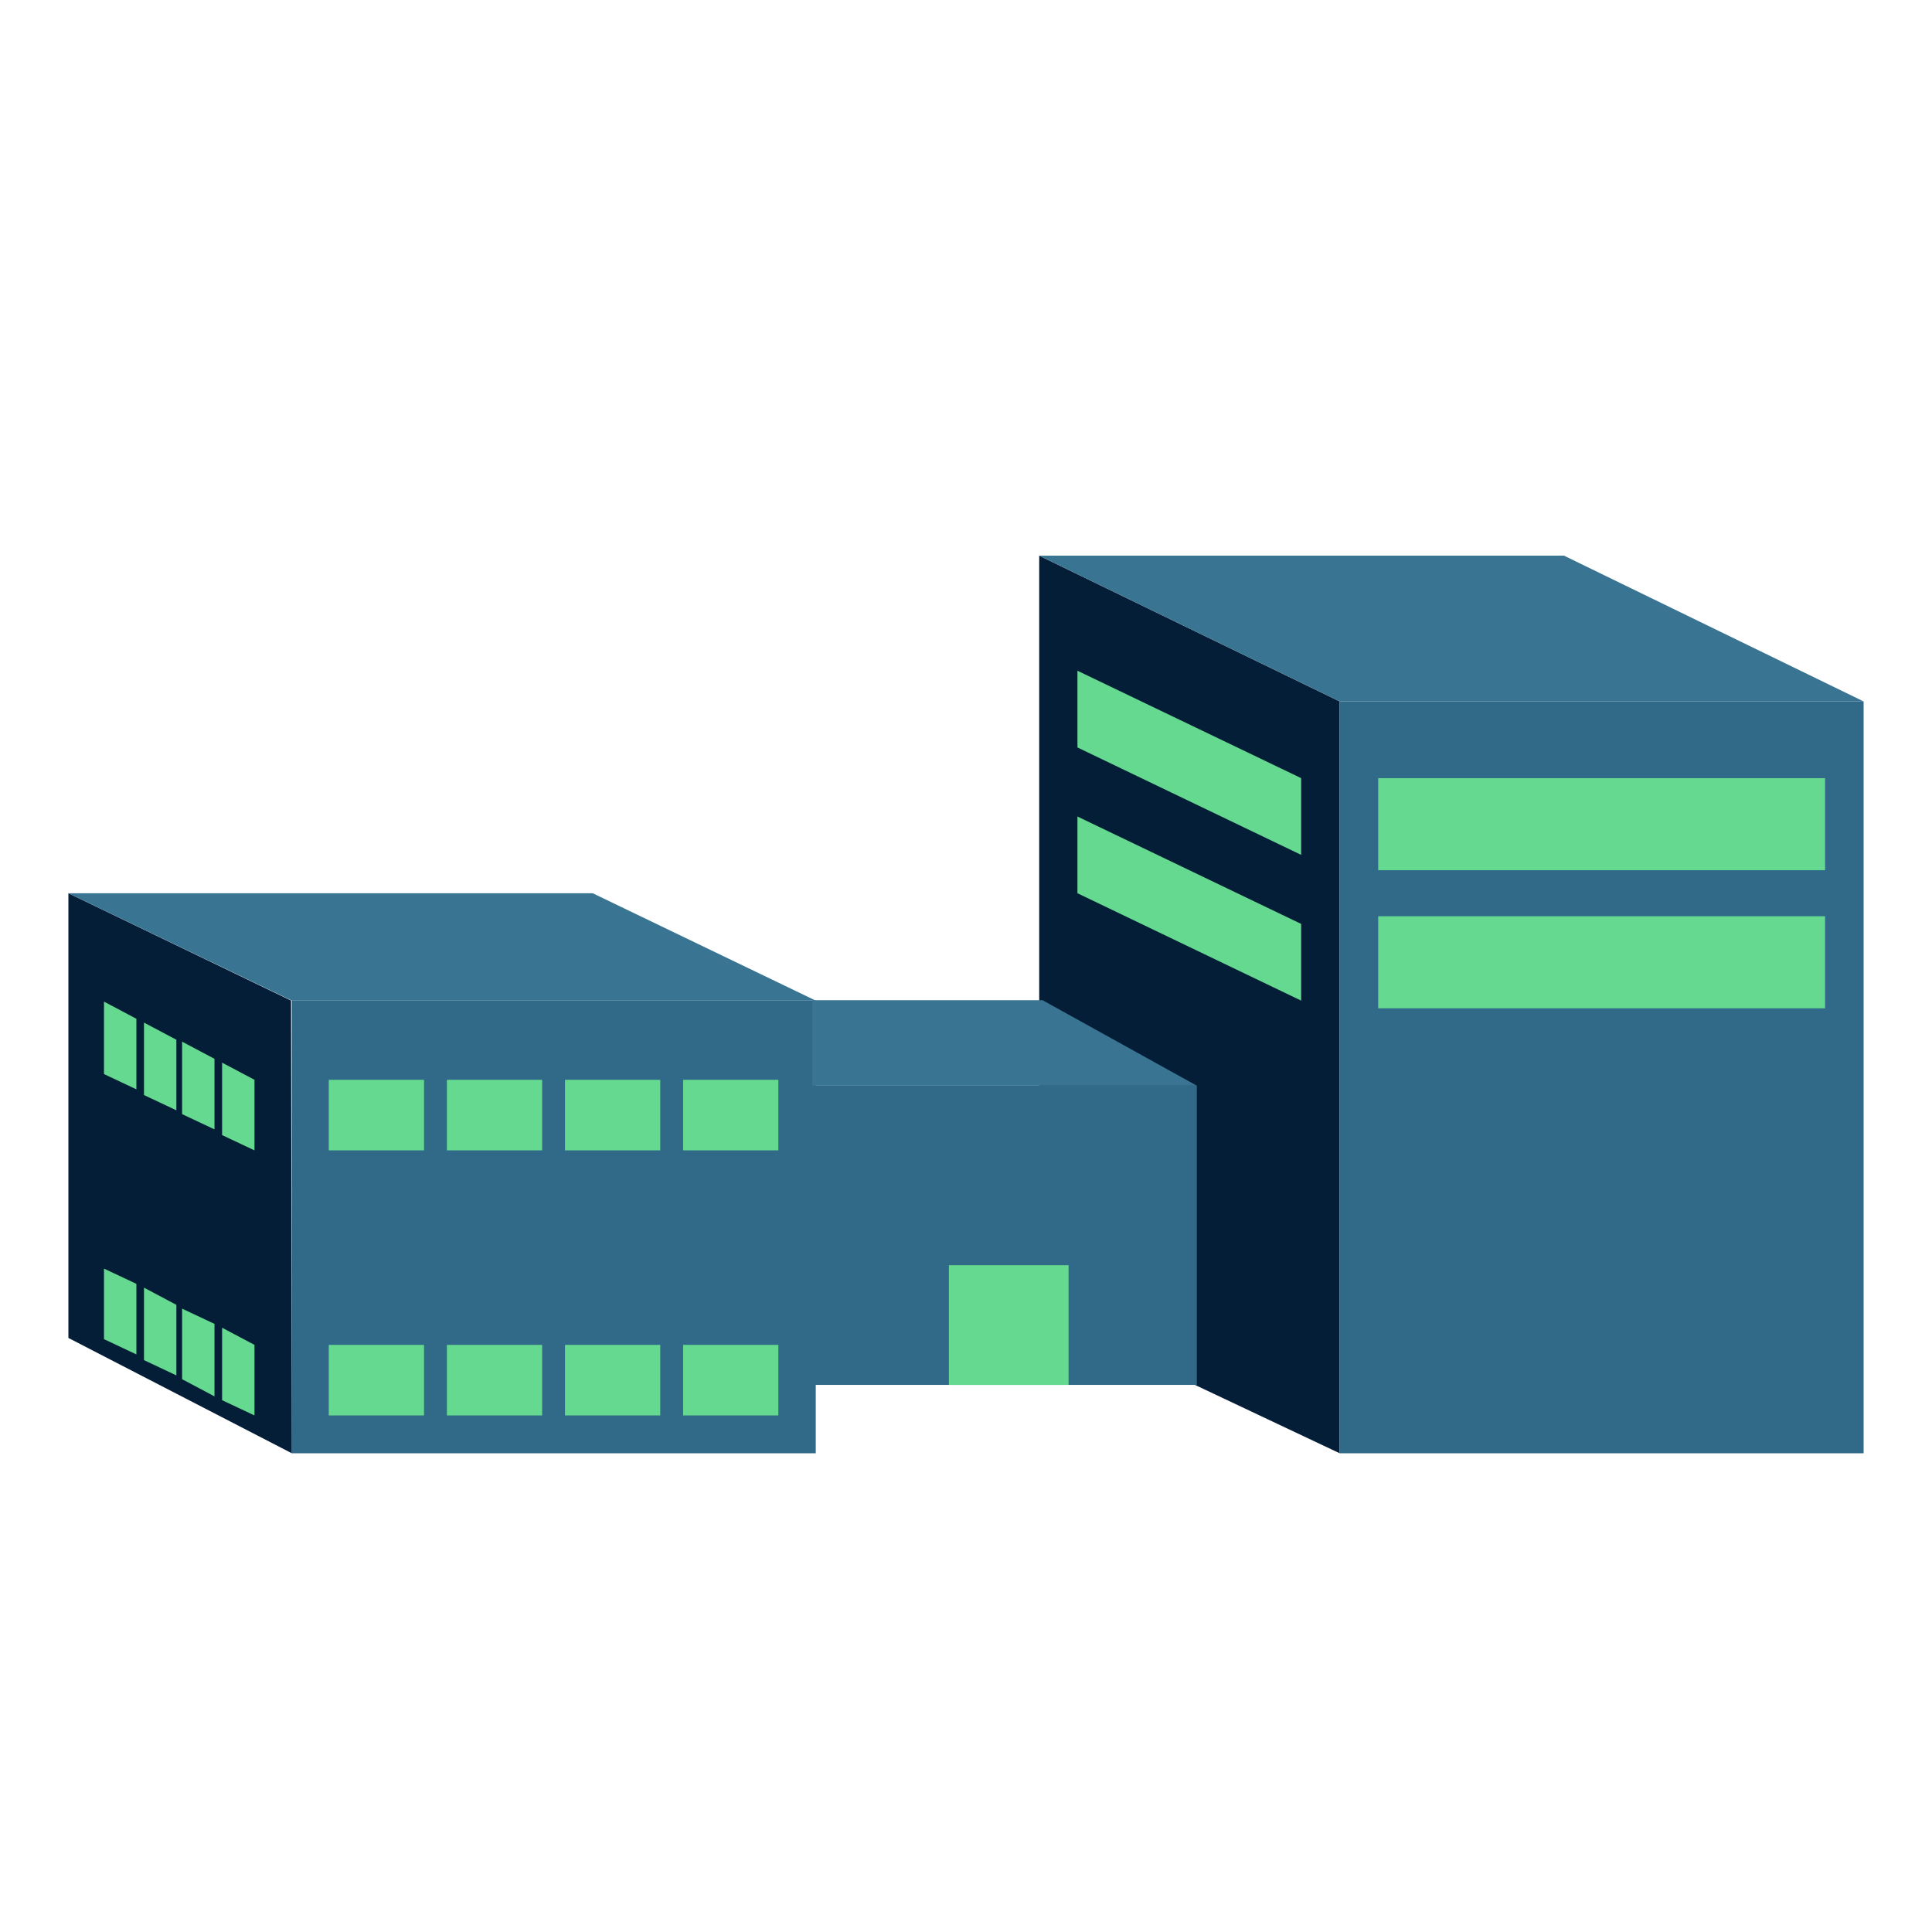 <svg xmlns="http://www.w3.org/2000/svg" xmlns:xlink="http://www.w3.org/1999/xlink" fill="none" version="1.1" width="110" height="110" viewBox="0 0 110 110"><defs><clipPath id="master_svg0_1460_00646"><rect x="0" y="0" width="110" height="110" rx="0"/></clipPath></defs><g clip-path="url(#master_svg0_1460_00646)"><g><g><path d="M76.276,82.743L59.168,74.662L59.168,31.637L76.276,39.936L76.276,82.743Z" fill="#051E37" fill-opacity="1"/></g><g><path d="M46.446,82.743L16.615,82.743L16.615,56.972L46.446,56.972L46.446,82.743Z" fill="#306A88" fill-opacity="1"/></g><g><path d="M68.142,78.85L46.239,78.85L46.239,61.814L68.142,61.814L68.142,78.85Z" fill="#306A88" fill-opacity="1"/></g><g><path d="M106.106,82.743L76.276,82.743L76.276,39.936L106.106,39.936L106.106,82.743Z" fill="#306A88" fill-opacity="1"/></g><g><path d="M16.615,82.743L3.894,76.177L3.894,50.857L16.573,56.969L16.615,82.743Z" fill="#051E37" fill-opacity="1"/></g><g><path d="M106.106,39.936L89.048,31.637L59.168,31.637L76.276,39.936L106.106,39.936Z" fill="#397492" fill-opacity="1"/></g><g><path d="M68.142,61.814L59.358,56.947L46.239,56.947L46.239,61.814L68.142,61.814Z" fill="#397492" fill-opacity="1"/></g><g><path d="M46.446,56.972L33.745,50.857L3.894,50.857L16.615,56.972L46.446,56.972Z" fill="#397492" fill-opacity="1"/></g><g><path d="M44.316,80.589L44.316,76.572L38.893,76.572L38.893,80.589L44.316,80.589Z" fill="#64D98F" fill-opacity="1"/></g><g><path d="M37.592,80.589L37.592,76.572L32.169,76.572L32.169,80.589L37.592,80.589Z" fill="#64D98F" fill-opacity="1"/></g><g><path d="M30.867,80.589L30.867,76.572L25.444,76.572L25.444,80.589L30.867,80.589Z" fill="#64D98F" fill-opacity="1"/></g><g><path d="M24.142,80.589L24.142,76.572L18.719,76.572L18.719,80.589L24.142,80.589Z" fill="#64D98F" fill-opacity="1"/></g><g><path d="M44.316,65.497L44.316,61.479L38.893,61.479L38.893,65.497L44.316,65.497Z" fill="#64D98F" fill-opacity="1"/></g><g><path d="M37.592,65.497L37.592,61.479L32.169,61.479L32.169,65.497L37.592,65.497Z" fill="#64D98F" fill-opacity="1"/></g><g><path d="M30.867,65.497L30.867,61.479L25.444,61.479L25.444,65.497L30.867,65.497Z" fill="#64D98F" fill-opacity="1"/></g><g><path d="M24.142,65.497L24.142,61.479L18.719,61.479L18.719,65.497L24.142,65.497Z" fill="#64D98F" fill-opacity="1"/></g><g><path d="M60.841,78.85L60.841,72.035L54.026,72.035L54.026,78.85L60.841,78.85Z" fill="#64D98F" fill-opacity="1"/></g><g><path d="M103.913,49.546L103.913,44.305L78.469,44.305L78.469,49.546L103.913,49.546Z" fill="#64D98F" fill-opacity="1"/></g><g><path d="M103.913,57.409L103.913,52.167L78.469,52.167L78.469,57.409L103.913,57.409Z" fill="#64D98F" fill-opacity="1"/></g><g><path d="M14.489,80.589L14.489,76.572L12.645,75.595L12.645,79.721L14.489,80.589Z" fill="#64D98F" fill-opacity="1"/></g><g><path d="M12.212,79.503L12.212,75.377L10.368,74.509L10.368,78.526L12.212,79.503Z" fill="#64D98F" fill-opacity="1"/></g><g><path d="M10.042,78.309L10.042,74.292L8.198,73.314L8.198,77.44L10.042,78.309Z" fill="#64D98F" fill-opacity="1"/></g><g><path d="M7.765,77.115L7.765,73.097L5.921,72.229L5.921,76.246L7.765,77.115Z" fill="#64D98F" fill-opacity="1"/></g><g><path d="M14.489,65.497L14.489,61.479L12.645,60.502L12.645,64.628L14.489,65.497Z" fill="#64D98F" fill-opacity="1"/></g><g><path d="M12.212,64.302L12.212,60.285L10.368,59.308L10.368,63.434L12.212,64.302Z" fill="#64D98F" fill-opacity="1"/></g><g><path d="M10.042,63.216L10.042,59.199L8.198,58.222L8.198,62.348L10.042,63.216Z" fill="#64D98F" fill-opacity="1"/></g><g><path d="M7.765,62.022L7.765,58.005L5.921,57.027L5.921,61.153L7.765,62.022Z" fill="#64D98F" fill-opacity="1"/></g><g><path d="M74.083,48.673L74.083,44.304L61.345,38.189L61.345,42.557L74.083,48.673Z" fill="#64D98F" fill-opacity="1"/></g><g><path d="M74.083,56.972L74.083,52.604L61.345,46.489L61.345,50.857L74.083,56.972Z" fill="#64D98F" fill-opacity="1"/></g><g></g></g></g></svg>